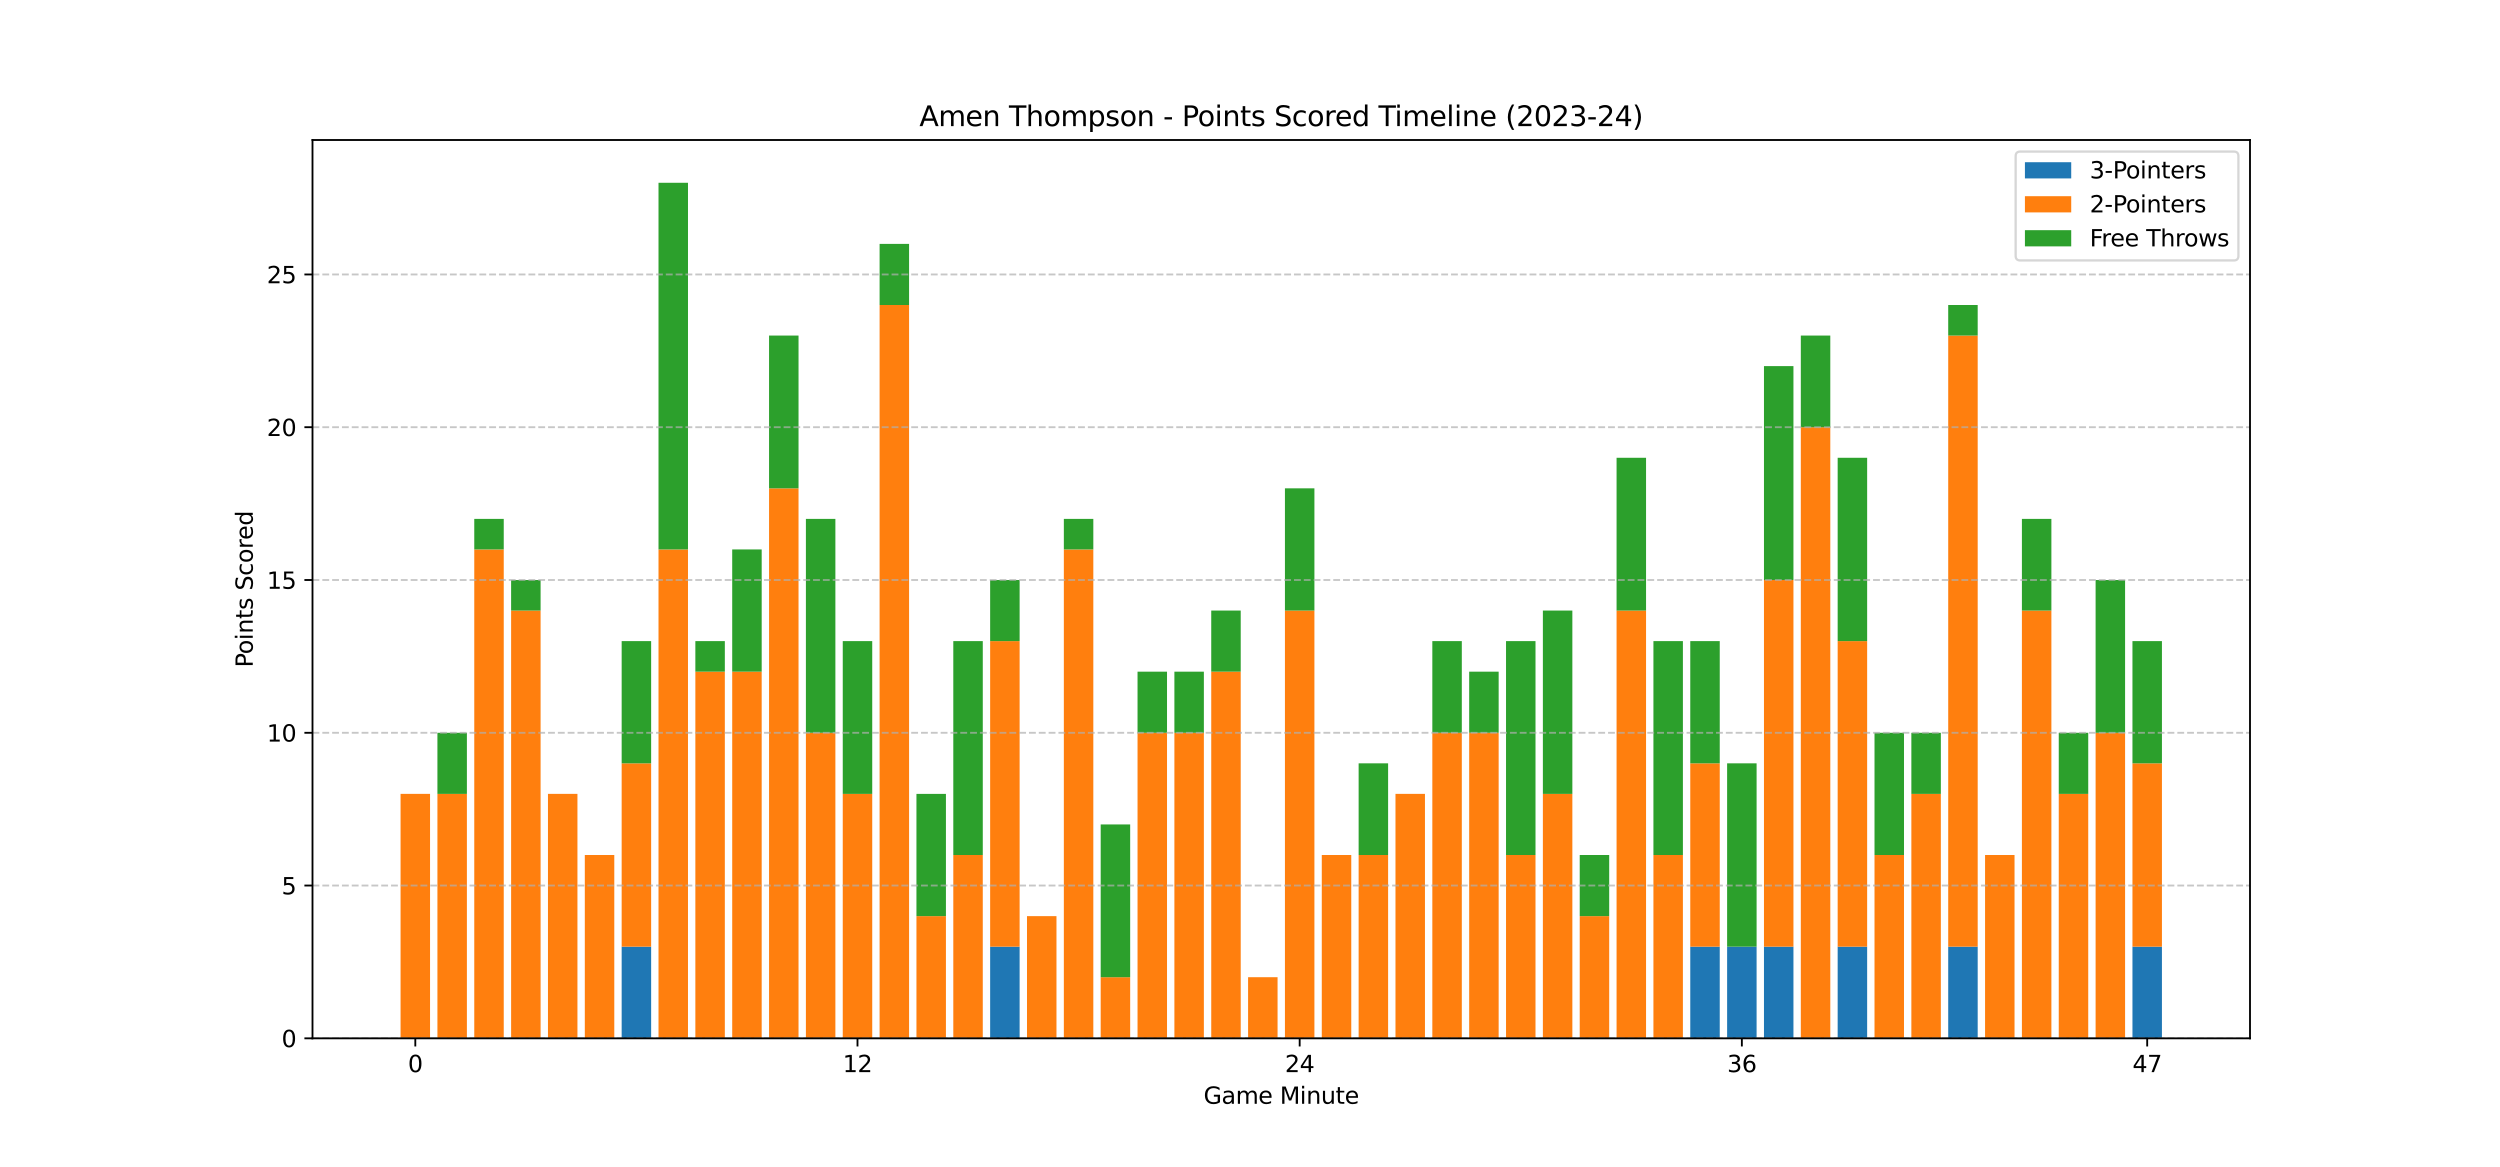 <?xml version="1.0" encoding="utf-8" standalone="no"?>
<!DOCTYPE svg PUBLIC "-//W3C//DTD SVG 1.1//EN"
  "http://www.w3.org/Graphics/SVG/1.1/DTD/svg11.dtd">
<svg xmlns:xlink="http://www.w3.org/1999/xlink" width="1080pt" height="504pt" viewBox="0 0 1080 504" xmlns="http://www.w3.org/2000/svg" version="1.1">
 <defs>
  <style type="text/css">*{stroke-linejoin: round; stroke-linecap: butt}</style>
 </defs>
 <g id="figure_1">
  <g id="patch_1">
   <path d="M 0 504 
L 1080 504 
L 1080 0 
L 0 0 
z
" style="fill: #ffffff"/>
  </g>
  <g id="axes_1">
   <g id="patch_2">
    <path d="M 135 448.56 
L 972 448.56 
L 972 60.48 
L 135 60.48 
z
" style="fill: #ffffff"/>
   </g>
   <g id="patch_3">
    <path d="M 173.045 448.56 
L 185.78 448.56 
L 185.78 448.56 
L 173.045 448.56 
z
" clip-path="url(#p05ec247b7e)" style="fill: #1f77b4"/>
   </g>
   <g id="patch_4">
    <path d="M 188.964 448.56 
L 201.699 448.56 
L 201.699 448.56 
L 188.964 448.56 
z
" clip-path="url(#p05ec247b7e)" style="fill: #1f77b4"/>
   </g>
   <g id="patch_5">
    <path d="M 204.883 448.56 
L 217.618 448.56 
L 217.618 448.56 
L 204.883 448.56 
z
" clip-path="url(#p05ec247b7e)" style="fill: #1f77b4"/>
   </g>
   <g id="patch_6">
    <path d="M 220.801 448.56 
L 233.536 448.56 
L 233.536 448.56 
L 220.801 448.56 
z
" clip-path="url(#p05ec247b7e)" style="fill: #1f77b4"/>
   </g>
   <g id="patch_7">
    <path d="M 236.72 448.56 
L 249.455 448.56 
L 249.455 448.56 
L 236.72 448.56 
z
" clip-path="url(#p05ec247b7e)" style="fill: #1f77b4"/>
   </g>
   <g id="patch_8">
    <path d="M 252.638 448.56 
L 265.373 448.56 
L 265.373 448.56 
L 252.638 448.56 
z
" clip-path="url(#p05ec247b7e)" style="fill: #1f77b4"/>
   </g>
   <g id="patch_9">
    <path d="M 268.557 448.56 
L 281.292 448.56 
L 281.292 408.96 
L 268.557 408.96 
z
" clip-path="url(#p05ec247b7e)" style="fill: #1f77b4"/>
   </g>
   <g id="patch_10">
    <path d="M 284.476 448.56 
L 297.211 448.56 
L 297.211 448.56 
L 284.476 448.56 
z
" clip-path="url(#p05ec247b7e)" style="fill: #1f77b4"/>
   </g>
   <g id="patch_11">
    <path d="M 300.394 448.56 
L 313.129 448.56 
L 313.129 448.56 
L 300.394 448.56 
z
" clip-path="url(#p05ec247b7e)" style="fill: #1f77b4"/>
   </g>
   <g id="patch_12">
    <path d="M 316.313 448.56 
L 329.048 448.56 
L 329.048 448.56 
L 316.313 448.56 
z
" clip-path="url(#p05ec247b7e)" style="fill: #1f77b4"/>
   </g>
   <g id="patch_13">
    <path d="M 332.231 448.56 
L 344.966 448.56 
L 344.966 448.56 
L 332.231 448.56 
z
" clip-path="url(#p05ec247b7e)" style="fill: #1f77b4"/>
   </g>
   <g id="patch_14">
    <path d="M 348.15 448.56 
L 360.885 448.56 
L 360.885 448.56 
L 348.15 448.56 
z
" clip-path="url(#p05ec247b7e)" style="fill: #1f77b4"/>
   </g>
   <g id="patch_15">
    <path d="M 364.069 448.56 
L 376.804 448.56 
L 376.804 448.56 
L 364.069 448.56 
z
" clip-path="url(#p05ec247b7e)" style="fill: #1f77b4"/>
   </g>
   <g id="patch_16">
    <path d="M 379.987 448.56 
L 392.722 448.56 
L 392.722 448.56 
L 379.987 448.56 
z
" clip-path="url(#p05ec247b7e)" style="fill: #1f77b4"/>
   </g>
   <g id="patch_17">
    <path d="M 395.906 448.56 
L 408.641 448.56 
L 408.641 448.56 
L 395.906 448.56 
z
" clip-path="url(#p05ec247b7e)" style="fill: #1f77b4"/>
   </g>
   <g id="patch_18">
    <path d="M 411.824 448.56 
L 424.559 448.56 
L 424.559 448.56 
L 411.824 448.56 
z
" clip-path="url(#p05ec247b7e)" style="fill: #1f77b4"/>
   </g>
   <g id="patch_19">
    <path d="M 427.743 448.56 
L 440.478 448.56 
L 440.478 408.96 
L 427.743 408.96 
z
" clip-path="url(#p05ec247b7e)" style="fill: #1f77b4"/>
   </g>
   <g id="patch_20">
    <path d="M 443.662 448.56 
L 456.397 448.56 
L 456.397 448.56 
L 443.662 448.56 
z
" clip-path="url(#p05ec247b7e)" style="fill: #1f77b4"/>
   </g>
   <g id="patch_21">
    <path d="M 459.58 448.56 
L 472.315 448.56 
L 472.315 448.56 
L 459.58 448.56 
z
" clip-path="url(#p05ec247b7e)" style="fill: #1f77b4"/>
   </g>
   <g id="patch_22">
    <path d="M 475.499 448.56 
L 488.234 448.56 
L 488.234 448.56 
L 475.499 448.56 
z
" clip-path="url(#p05ec247b7e)" style="fill: #1f77b4"/>
   </g>
   <g id="patch_23">
    <path d="M 491.417 448.56 
L 504.152 448.56 
L 504.152 448.56 
L 491.417 448.56 
z
" clip-path="url(#p05ec247b7e)" style="fill: #1f77b4"/>
   </g>
   <g id="patch_24">
    <path d="M 507.336 448.56 
L 520.071 448.56 
L 520.071 448.56 
L 507.336 448.56 
z
" clip-path="url(#p05ec247b7e)" style="fill: #1f77b4"/>
   </g>
   <g id="patch_25">
    <path d="M 523.255 448.56 
L 535.99 448.56 
L 535.99 448.56 
L 523.255 448.56 
z
" clip-path="url(#p05ec247b7e)" style="fill: #1f77b4"/>
   </g>
   <g id="patch_26">
    <path d="M 539.173 448.56 
L 551.908 448.56 
L 551.908 448.56 
L 539.173 448.56 
z
" clip-path="url(#p05ec247b7e)" style="fill: #1f77b4"/>
   </g>
   <g id="patch_27">
    <path d="M 555.092 448.56 
L 567.827 448.56 
L 567.827 448.56 
L 555.092 448.56 
z
" clip-path="url(#p05ec247b7e)" style="fill: #1f77b4"/>
   </g>
   <g id="patch_28">
    <path d="M 571.01 448.56 
L 583.745 448.56 
L 583.745 448.56 
L 571.01 448.56 
z
" clip-path="url(#p05ec247b7e)" style="fill: #1f77b4"/>
   </g>
   <g id="patch_29">
    <path d="M 586.929 448.56 
L 599.664 448.56 
L 599.664 448.56 
L 586.929 448.56 
z
" clip-path="url(#p05ec247b7e)" style="fill: #1f77b4"/>
   </g>
   <g id="patch_30">
    <path d="M 602.848 448.56 
L 615.583 448.56 
L 615.583 448.56 
L 602.848 448.56 
z
" clip-path="url(#p05ec247b7e)" style="fill: #1f77b4"/>
   </g>
   <g id="patch_31">
    <path d="M 618.766 448.56 
L 631.501 448.56 
L 631.501 448.56 
L 618.766 448.56 
z
" clip-path="url(#p05ec247b7e)" style="fill: #1f77b4"/>
   </g>
   <g id="patch_32">
    <path d="M 634.685 448.56 
L 647.42 448.56 
L 647.42 448.56 
L 634.685 448.56 
z
" clip-path="url(#p05ec247b7e)" style="fill: #1f77b4"/>
   </g>
   <g id="patch_33">
    <path d="M 650.603 448.56 
L 663.338 448.56 
L 663.338 448.56 
L 650.603 448.56 
z
" clip-path="url(#p05ec247b7e)" style="fill: #1f77b4"/>
   </g>
   <g id="patch_34">
    <path d="M 666.522 448.56 
L 679.257 448.56 
L 679.257 448.56 
L 666.522 448.56 
z
" clip-path="url(#p05ec247b7e)" style="fill: #1f77b4"/>
   </g>
   <g id="patch_35">
    <path d="M 682.441 448.56 
L 695.176 448.56 
L 695.176 448.56 
L 682.441 448.56 
z
" clip-path="url(#p05ec247b7e)" style="fill: #1f77b4"/>
   </g>
   <g id="patch_36">
    <path d="M 698.359 448.56 
L 711.094 448.56 
L 711.094 448.56 
L 698.359 448.56 
z
" clip-path="url(#p05ec247b7e)" style="fill: #1f77b4"/>
   </g>
   <g id="patch_37">
    <path d="M 714.278 448.56 
L 727.013 448.56 
L 727.013 448.56 
L 714.278 448.56 
z
" clip-path="url(#p05ec247b7e)" style="fill: #1f77b4"/>
   </g>
   <g id="patch_38">
    <path d="M 730.196 448.56 
L 742.931 448.56 
L 742.931 408.96 
L 730.196 408.96 
z
" clip-path="url(#p05ec247b7e)" style="fill: #1f77b4"/>
   </g>
   <g id="patch_39">
    <path d="M 746.115 448.56 
L 758.85 448.56 
L 758.85 408.96 
L 746.115 408.96 
z
" clip-path="url(#p05ec247b7e)" style="fill: #1f77b4"/>
   </g>
   <g id="patch_40">
    <path d="M 762.034 448.56 
L 774.769 448.56 
L 774.769 408.96 
L 762.034 408.96 
z
" clip-path="url(#p05ec247b7e)" style="fill: #1f77b4"/>
   </g>
   <g id="patch_41">
    <path d="M 777.952 448.56 
L 790.687 448.56 
L 790.687 448.56 
L 777.952 448.56 
z
" clip-path="url(#p05ec247b7e)" style="fill: #1f77b4"/>
   </g>
   <g id="patch_42">
    <path d="M 793.871 448.56 
L 806.606 448.56 
L 806.606 408.96 
L 793.871 408.96 
z
" clip-path="url(#p05ec247b7e)" style="fill: #1f77b4"/>
   </g>
   <g id="patch_43">
    <path d="M 809.789 448.56 
L 822.524 448.56 
L 822.524 448.56 
L 809.789 448.56 
z
" clip-path="url(#p05ec247b7e)" style="fill: #1f77b4"/>
   </g>
   <g id="patch_44">
    <path d="M 825.708 448.56 
L 838.443 448.56 
L 838.443 448.56 
L 825.708 448.56 
z
" clip-path="url(#p05ec247b7e)" style="fill: #1f77b4"/>
   </g>
   <g id="patch_45">
    <path d="M 841.627 448.56 
L 854.362 448.56 
L 854.362 408.96 
L 841.627 408.96 
z
" clip-path="url(#p05ec247b7e)" style="fill: #1f77b4"/>
   </g>
   <g id="patch_46">
    <path d="M 857.545 448.56 
L 870.28 448.56 
L 870.28 448.56 
L 857.545 448.56 
z
" clip-path="url(#p05ec247b7e)" style="fill: #1f77b4"/>
   </g>
   <g id="patch_47">
    <path d="M 873.464 448.56 
L 886.199 448.56 
L 886.199 448.56 
L 873.464 448.56 
z
" clip-path="url(#p05ec247b7e)" style="fill: #1f77b4"/>
   </g>
   <g id="patch_48">
    <path d="M 889.382 448.56 
L 902.117 448.56 
L 902.117 448.56 
L 889.382 448.56 
z
" clip-path="url(#p05ec247b7e)" style="fill: #1f77b4"/>
   </g>
   <g id="patch_49">
    <path d="M 905.301 448.56 
L 918.036 448.56 
L 918.036 448.56 
L 905.301 448.56 
z
" clip-path="url(#p05ec247b7e)" style="fill: #1f77b4"/>
   </g>
   <g id="patch_50">
    <path d="M 921.22 448.56 
L 933.955 448.56 
L 933.955 408.96 
L 921.22 408.96 
z
" clip-path="url(#p05ec247b7e)" style="fill: #1f77b4"/>
   </g>
   <g id="patch_51">
    <path d="M 173.045 448.56 
L 185.78 448.56 
L 185.78 342.96 
L 173.045 342.96 
z
" clip-path="url(#p05ec247b7e)" style="fill: #ff7f0e"/>
   </g>
   <g id="patch_52">
    <path d="M 188.964 448.56 
L 201.699 448.56 
L 201.699 342.96 
L 188.964 342.96 
z
" clip-path="url(#p05ec247b7e)" style="fill: #ff7f0e"/>
   </g>
   <g id="patch_53">
    <path d="M 204.883 448.56 
L 217.618 448.56 
L 217.618 237.36 
L 204.883 237.36 
z
" clip-path="url(#p05ec247b7e)" style="fill: #ff7f0e"/>
   </g>
   <g id="patch_54">
    <path d="M 220.801 448.56 
L 233.536 448.56 
L 233.536 263.76 
L 220.801 263.76 
z
" clip-path="url(#p05ec247b7e)" style="fill: #ff7f0e"/>
   </g>
   <g id="patch_55">
    <path d="M 236.72 448.56 
L 249.455 448.56 
L 249.455 342.96 
L 236.72 342.96 
z
" clip-path="url(#p05ec247b7e)" style="fill: #ff7f0e"/>
   </g>
   <g id="patch_56">
    <path d="M 252.638 448.56 
L 265.373 448.56 
L 265.373 369.36 
L 252.638 369.36 
z
" clip-path="url(#p05ec247b7e)" style="fill: #ff7f0e"/>
   </g>
   <g id="patch_57">
    <path d="M 268.557 408.96 
L 281.292 408.96 
L 281.292 329.76 
L 268.557 329.76 
z
" clip-path="url(#p05ec247b7e)" style="fill: #ff7f0e"/>
   </g>
   <g id="patch_58">
    <path d="M 284.476 448.56 
L 297.211 448.56 
L 297.211 237.36 
L 284.476 237.36 
z
" clip-path="url(#p05ec247b7e)" style="fill: #ff7f0e"/>
   </g>
   <g id="patch_59">
    <path d="M 300.394 448.56 
L 313.129 448.56 
L 313.129 290.16 
L 300.394 290.16 
z
" clip-path="url(#p05ec247b7e)" style="fill: #ff7f0e"/>
   </g>
   <g id="patch_60">
    <path d="M 316.313 448.56 
L 329.048 448.56 
L 329.048 290.16 
L 316.313 290.16 
z
" clip-path="url(#p05ec247b7e)" style="fill: #ff7f0e"/>
   </g>
   <g id="patch_61">
    <path d="M 332.231 448.56 
L 344.966 448.56 
L 344.966 210.96 
L 332.231 210.96 
z
" clip-path="url(#p05ec247b7e)" style="fill: #ff7f0e"/>
   </g>
   <g id="patch_62">
    <path d="M 348.15 448.56 
L 360.885 448.56 
L 360.885 316.56 
L 348.15 316.56 
z
" clip-path="url(#p05ec247b7e)" style="fill: #ff7f0e"/>
   </g>
   <g id="patch_63">
    <path d="M 364.069 448.56 
L 376.804 448.56 
L 376.804 342.96 
L 364.069 342.96 
z
" clip-path="url(#p05ec247b7e)" style="fill: #ff7f0e"/>
   </g>
   <g id="patch_64">
    <path d="M 379.987 448.56 
L 392.722 448.56 
L 392.722 131.76 
L 379.987 131.76 
z
" clip-path="url(#p05ec247b7e)" style="fill: #ff7f0e"/>
   </g>
   <g id="patch_65">
    <path d="M 395.906 448.56 
L 408.641 448.56 
L 408.641 395.76 
L 395.906 395.76 
z
" clip-path="url(#p05ec247b7e)" style="fill: #ff7f0e"/>
   </g>
   <g id="patch_66">
    <path d="M 411.824 448.56 
L 424.559 448.56 
L 424.559 369.36 
L 411.824 369.36 
z
" clip-path="url(#p05ec247b7e)" style="fill: #ff7f0e"/>
   </g>
   <g id="patch_67">
    <path d="M 427.743 408.96 
L 440.478 408.96 
L 440.478 276.96 
L 427.743 276.96 
z
" clip-path="url(#p05ec247b7e)" style="fill: #ff7f0e"/>
   </g>
   <g id="patch_68">
    <path d="M 443.662 448.56 
L 456.397 448.56 
L 456.397 395.76 
L 443.662 395.76 
z
" clip-path="url(#p05ec247b7e)" style="fill: #ff7f0e"/>
   </g>
   <g id="patch_69">
    <path d="M 459.58 448.56 
L 472.315 448.56 
L 472.315 237.36 
L 459.58 237.36 
z
" clip-path="url(#p05ec247b7e)" style="fill: #ff7f0e"/>
   </g>
   <g id="patch_70">
    <path d="M 475.499 448.56 
L 488.234 448.56 
L 488.234 422.16 
L 475.499 422.16 
z
" clip-path="url(#p05ec247b7e)" style="fill: #ff7f0e"/>
   </g>
   <g id="patch_71">
    <path d="M 491.417 448.56 
L 504.152 448.56 
L 504.152 316.56 
L 491.417 316.56 
z
" clip-path="url(#p05ec247b7e)" style="fill: #ff7f0e"/>
   </g>
   <g id="patch_72">
    <path d="M 507.336 448.56 
L 520.071 448.56 
L 520.071 316.56 
L 507.336 316.56 
z
" clip-path="url(#p05ec247b7e)" style="fill: #ff7f0e"/>
   </g>
   <g id="patch_73">
    <path d="M 523.255 448.56 
L 535.99 448.56 
L 535.99 290.16 
L 523.255 290.16 
z
" clip-path="url(#p05ec247b7e)" style="fill: #ff7f0e"/>
   </g>
   <g id="patch_74">
    <path d="M 539.173 448.56 
L 551.908 448.56 
L 551.908 422.16 
L 539.173 422.16 
z
" clip-path="url(#p05ec247b7e)" style="fill: #ff7f0e"/>
   </g>
   <g id="patch_75">
    <path d="M 555.092 448.56 
L 567.827 448.56 
L 567.827 263.76 
L 555.092 263.76 
z
" clip-path="url(#p05ec247b7e)" style="fill: #ff7f0e"/>
   </g>
   <g id="patch_76">
    <path d="M 571.01 448.56 
L 583.745 448.56 
L 583.745 369.36 
L 571.01 369.36 
z
" clip-path="url(#p05ec247b7e)" style="fill: #ff7f0e"/>
   </g>
   <g id="patch_77">
    <path d="M 586.929 448.56 
L 599.664 448.56 
L 599.664 369.36 
L 586.929 369.36 
z
" clip-path="url(#p05ec247b7e)" style="fill: #ff7f0e"/>
   </g>
   <g id="patch_78">
    <path d="M 602.848 448.56 
L 615.583 448.56 
L 615.583 342.96 
L 602.848 342.96 
z
" clip-path="url(#p05ec247b7e)" style="fill: #ff7f0e"/>
   </g>
   <g id="patch_79">
    <path d="M 618.766 448.56 
L 631.501 448.56 
L 631.501 316.56 
L 618.766 316.56 
z
" clip-path="url(#p05ec247b7e)" style="fill: #ff7f0e"/>
   </g>
   <g id="patch_80">
    <path d="M 634.685 448.56 
L 647.42 448.56 
L 647.42 316.56 
L 634.685 316.56 
z
" clip-path="url(#p05ec247b7e)" style="fill: #ff7f0e"/>
   </g>
   <g id="patch_81">
    <path d="M 650.603 448.56 
L 663.338 448.56 
L 663.338 369.36 
L 650.603 369.36 
z
" clip-path="url(#p05ec247b7e)" style="fill: #ff7f0e"/>
   </g>
   <g id="patch_82">
    <path d="M 666.522 448.56 
L 679.257 448.56 
L 679.257 342.96 
L 666.522 342.96 
z
" clip-path="url(#p05ec247b7e)" style="fill: #ff7f0e"/>
   </g>
   <g id="patch_83">
    <path d="M 682.441 448.56 
L 695.176 448.56 
L 695.176 395.76 
L 682.441 395.76 
z
" clip-path="url(#p05ec247b7e)" style="fill: #ff7f0e"/>
   </g>
   <g id="patch_84">
    <path d="M 698.359 448.56 
L 711.094 448.56 
L 711.094 263.76 
L 698.359 263.76 
z
" clip-path="url(#p05ec247b7e)" style="fill: #ff7f0e"/>
   </g>
   <g id="patch_85">
    <path d="M 714.278 448.56 
L 727.013 448.56 
L 727.013 369.36 
L 714.278 369.36 
z
" clip-path="url(#p05ec247b7e)" style="fill: #ff7f0e"/>
   </g>
   <g id="patch_86">
    <path d="M 730.196 408.96 
L 742.931 408.96 
L 742.931 329.76 
L 730.196 329.76 
z
" clip-path="url(#p05ec247b7e)" style="fill: #ff7f0e"/>
   </g>
   <g id="patch_87">
    <path d="M 746.115 408.96 
L 758.85 408.96 
L 758.85 408.96 
L 746.115 408.96 
z
" clip-path="url(#p05ec247b7e)" style="fill: #ff7f0e"/>
   </g>
   <g id="patch_88">
    <path d="M 762.034 408.96 
L 774.769 408.96 
L 774.769 250.56 
L 762.034 250.56 
z
" clip-path="url(#p05ec247b7e)" style="fill: #ff7f0e"/>
   </g>
   <g id="patch_89">
    <path d="M 777.952 448.56 
L 790.687 448.56 
L 790.687 184.56 
L 777.952 184.56 
z
" clip-path="url(#p05ec247b7e)" style="fill: #ff7f0e"/>
   </g>
   <g id="patch_90">
    <path d="M 793.871 408.96 
L 806.606 408.96 
L 806.606 276.96 
L 793.871 276.96 
z
" clip-path="url(#p05ec247b7e)" style="fill: #ff7f0e"/>
   </g>
   <g id="patch_91">
    <path d="M 809.789 448.56 
L 822.524 448.56 
L 822.524 369.36 
L 809.789 369.36 
z
" clip-path="url(#p05ec247b7e)" style="fill: #ff7f0e"/>
   </g>
   <g id="patch_92">
    <path d="M 825.708 448.56 
L 838.443 448.56 
L 838.443 342.96 
L 825.708 342.96 
z
" clip-path="url(#p05ec247b7e)" style="fill: #ff7f0e"/>
   </g>
   <g id="patch_93">
    <path d="M 841.627 408.96 
L 854.362 408.96 
L 854.362 144.96 
L 841.627 144.96 
z
" clip-path="url(#p05ec247b7e)" style="fill: #ff7f0e"/>
   </g>
   <g id="patch_94">
    <path d="M 857.545 448.56 
L 870.28 448.56 
L 870.28 369.36 
L 857.545 369.36 
z
" clip-path="url(#p05ec247b7e)" style="fill: #ff7f0e"/>
   </g>
   <g id="patch_95">
    <path d="M 873.464 448.56 
L 886.199 448.56 
L 886.199 263.76 
L 873.464 263.76 
z
" clip-path="url(#p05ec247b7e)" style="fill: #ff7f0e"/>
   </g>
   <g id="patch_96">
    <path d="M 889.382 448.56 
L 902.117 448.56 
L 902.117 342.96 
L 889.382 342.96 
z
" clip-path="url(#p05ec247b7e)" style="fill: #ff7f0e"/>
   </g>
   <g id="patch_97">
    <path d="M 905.301 448.56 
L 918.036 448.56 
L 918.036 316.56 
L 905.301 316.56 
z
" clip-path="url(#p05ec247b7e)" style="fill: #ff7f0e"/>
   </g>
   <g id="patch_98">
    <path d="M 921.22 408.96 
L 933.955 408.96 
L 933.955 329.76 
L 921.22 329.76 
z
" clip-path="url(#p05ec247b7e)" style="fill: #ff7f0e"/>
   </g>
   <g id="patch_99">
    <path d="M 173.045 342.96 
L 185.78 342.96 
L 185.78 342.96 
L 173.045 342.96 
z
" clip-path="url(#p05ec247b7e)" style="fill: #2ca02c"/>
   </g>
   <g id="patch_100">
    <path d="M 188.964 342.96 
L 201.699 342.96 
L 201.699 316.56 
L 188.964 316.56 
z
" clip-path="url(#p05ec247b7e)" style="fill: #2ca02c"/>
   </g>
   <g id="patch_101">
    <path d="M 204.883 237.36 
L 217.618 237.36 
L 217.618 224.16 
L 204.883 224.16 
z
" clip-path="url(#p05ec247b7e)" style="fill: #2ca02c"/>
   </g>
   <g id="patch_102">
    <path d="M 220.801 263.76 
L 233.536 263.76 
L 233.536 250.56 
L 220.801 250.56 
z
" clip-path="url(#p05ec247b7e)" style="fill: #2ca02c"/>
   </g>
   <g id="patch_103">
    <path d="M 236.72 342.96 
L 249.455 342.96 
L 249.455 342.96 
L 236.72 342.96 
z
" clip-path="url(#p05ec247b7e)" style="fill: #2ca02c"/>
   </g>
   <g id="patch_104">
    <path d="M 252.638 369.36 
L 265.373 369.36 
L 265.373 369.36 
L 252.638 369.36 
z
" clip-path="url(#p05ec247b7e)" style="fill: #2ca02c"/>
   </g>
   <g id="patch_105">
    <path d="M 268.557 329.76 
L 281.292 329.76 
L 281.292 276.96 
L 268.557 276.96 
z
" clip-path="url(#p05ec247b7e)" style="fill: #2ca02c"/>
   </g>
   <g id="patch_106">
    <path d="M 284.476 237.36 
L 297.211 237.36 
L 297.211 78.96 
L 284.476 78.96 
z
" clip-path="url(#p05ec247b7e)" style="fill: #2ca02c"/>
   </g>
   <g id="patch_107">
    <path d="M 300.394 290.16 
L 313.129 290.16 
L 313.129 276.96 
L 300.394 276.96 
z
" clip-path="url(#p05ec247b7e)" style="fill: #2ca02c"/>
   </g>
   <g id="patch_108">
    <path d="M 316.313 290.16 
L 329.048 290.16 
L 329.048 237.36 
L 316.313 237.36 
z
" clip-path="url(#p05ec247b7e)" style="fill: #2ca02c"/>
   </g>
   <g id="patch_109">
    <path d="M 332.231 210.96 
L 344.966 210.96 
L 344.966 144.96 
L 332.231 144.96 
z
" clip-path="url(#p05ec247b7e)" style="fill: #2ca02c"/>
   </g>
   <g id="patch_110">
    <path d="M 348.15 316.56 
L 360.885 316.56 
L 360.885 224.16 
L 348.15 224.16 
z
" clip-path="url(#p05ec247b7e)" style="fill: #2ca02c"/>
   </g>
   <g id="patch_111">
    <path d="M 364.069 342.96 
L 376.804 342.96 
L 376.804 276.96 
L 364.069 276.96 
z
" clip-path="url(#p05ec247b7e)" style="fill: #2ca02c"/>
   </g>
   <g id="patch_112">
    <path d="M 379.987 131.76 
L 392.722 131.76 
L 392.722 105.36 
L 379.987 105.36 
z
" clip-path="url(#p05ec247b7e)" style="fill: #2ca02c"/>
   </g>
   <g id="patch_113">
    <path d="M 395.906 395.76 
L 408.641 395.76 
L 408.641 342.96 
L 395.906 342.96 
z
" clip-path="url(#p05ec247b7e)" style="fill: #2ca02c"/>
   </g>
   <g id="patch_114">
    <path d="M 411.824 369.36 
L 424.559 369.36 
L 424.559 276.96 
L 411.824 276.96 
z
" clip-path="url(#p05ec247b7e)" style="fill: #2ca02c"/>
   </g>
   <g id="patch_115">
    <path d="M 427.743 276.96 
L 440.478 276.96 
L 440.478 250.56 
L 427.743 250.56 
z
" clip-path="url(#p05ec247b7e)" style="fill: #2ca02c"/>
   </g>
   <g id="patch_116">
    <path d="M 443.662 395.76 
L 456.397 395.76 
L 456.397 395.76 
L 443.662 395.76 
z
" clip-path="url(#p05ec247b7e)" style="fill: #2ca02c"/>
   </g>
   <g id="patch_117">
    <path d="M 459.58 237.36 
L 472.315 237.36 
L 472.315 224.16 
L 459.58 224.16 
z
" clip-path="url(#p05ec247b7e)" style="fill: #2ca02c"/>
   </g>
   <g id="patch_118">
    <path d="M 475.499 422.16 
L 488.234 422.16 
L 488.234 356.16 
L 475.499 356.16 
z
" clip-path="url(#p05ec247b7e)" style="fill: #2ca02c"/>
   </g>
   <g id="patch_119">
    <path d="M 491.417 316.56 
L 504.152 316.56 
L 504.152 290.16 
L 491.417 290.16 
z
" clip-path="url(#p05ec247b7e)" style="fill: #2ca02c"/>
   </g>
   <g id="patch_120">
    <path d="M 507.336 316.56 
L 520.071 316.56 
L 520.071 290.16 
L 507.336 290.16 
z
" clip-path="url(#p05ec247b7e)" style="fill: #2ca02c"/>
   </g>
   <g id="patch_121">
    <path d="M 523.255 290.16 
L 535.99 290.16 
L 535.99 263.76 
L 523.255 263.76 
z
" clip-path="url(#p05ec247b7e)" style="fill: #2ca02c"/>
   </g>
   <g id="patch_122">
    <path d="M 539.173 422.16 
L 551.908 422.16 
L 551.908 422.16 
L 539.173 422.16 
z
" clip-path="url(#p05ec247b7e)" style="fill: #2ca02c"/>
   </g>
   <g id="patch_123">
    <path d="M 555.092 263.76 
L 567.827 263.76 
L 567.827 210.96 
L 555.092 210.96 
z
" clip-path="url(#p05ec247b7e)" style="fill: #2ca02c"/>
   </g>
   <g id="patch_124">
    <path d="M 571.01 369.36 
L 583.745 369.36 
L 583.745 369.36 
L 571.01 369.36 
z
" clip-path="url(#p05ec247b7e)" style="fill: #2ca02c"/>
   </g>
   <g id="patch_125">
    <path d="M 586.929 369.36 
L 599.664 369.36 
L 599.664 329.76 
L 586.929 329.76 
z
" clip-path="url(#p05ec247b7e)" style="fill: #2ca02c"/>
   </g>
   <g id="patch_126">
    <path d="M 602.848 342.96 
L 615.583 342.96 
L 615.583 342.96 
L 602.848 342.96 
z
" clip-path="url(#p05ec247b7e)" style="fill: #2ca02c"/>
   </g>
   <g id="patch_127">
    <path d="M 618.766 316.56 
L 631.501 316.56 
L 631.501 276.96 
L 618.766 276.96 
z
" clip-path="url(#p05ec247b7e)" style="fill: #2ca02c"/>
   </g>
   <g id="patch_128">
    <path d="M 634.685 316.56 
L 647.42 316.56 
L 647.42 290.16 
L 634.685 290.16 
z
" clip-path="url(#p05ec247b7e)" style="fill: #2ca02c"/>
   </g>
   <g id="patch_129">
    <path d="M 650.603 369.36 
L 663.338 369.36 
L 663.338 276.96 
L 650.603 276.96 
z
" clip-path="url(#p05ec247b7e)" style="fill: #2ca02c"/>
   </g>
   <g id="patch_130">
    <path d="M 666.522 342.96 
L 679.257 342.96 
L 679.257 263.76 
L 666.522 263.76 
z
" clip-path="url(#p05ec247b7e)" style="fill: #2ca02c"/>
   </g>
   <g id="patch_131">
    <path d="M 682.441 395.76 
L 695.176 395.76 
L 695.176 369.36 
L 682.441 369.36 
z
" clip-path="url(#p05ec247b7e)" style="fill: #2ca02c"/>
   </g>
   <g id="patch_132">
    <path d="M 698.359 263.76 
L 711.094 263.76 
L 711.094 197.76 
L 698.359 197.76 
z
" clip-path="url(#p05ec247b7e)" style="fill: #2ca02c"/>
   </g>
   <g id="patch_133">
    <path d="M 714.278 369.36 
L 727.013 369.36 
L 727.013 276.96 
L 714.278 276.96 
z
" clip-path="url(#p05ec247b7e)" style="fill: #2ca02c"/>
   </g>
   <g id="patch_134">
    <path d="M 730.196 329.76 
L 742.931 329.76 
L 742.931 276.96 
L 730.196 276.96 
z
" clip-path="url(#p05ec247b7e)" style="fill: #2ca02c"/>
   </g>
   <g id="patch_135">
    <path d="M 746.115 408.96 
L 758.85 408.96 
L 758.85 329.76 
L 746.115 329.76 
z
" clip-path="url(#p05ec247b7e)" style="fill: #2ca02c"/>
   </g>
   <g id="patch_136">
    <path d="M 762.034 250.56 
L 774.769 250.56 
L 774.769 158.16 
L 762.034 158.16 
z
" clip-path="url(#p05ec247b7e)" style="fill: #2ca02c"/>
   </g>
   <g id="patch_137">
    <path d="M 777.952 184.56 
L 790.687 184.56 
L 790.687 144.96 
L 777.952 144.96 
z
" clip-path="url(#p05ec247b7e)" style="fill: #2ca02c"/>
   </g>
   <g id="patch_138">
    <path d="M 793.871 276.96 
L 806.606 276.96 
L 806.606 197.76 
L 793.871 197.76 
z
" clip-path="url(#p05ec247b7e)" style="fill: #2ca02c"/>
   </g>
   <g id="patch_139">
    <path d="M 809.789 369.36 
L 822.524 369.36 
L 822.524 316.56 
L 809.789 316.56 
z
" clip-path="url(#p05ec247b7e)" style="fill: #2ca02c"/>
   </g>
   <g id="patch_140">
    <path d="M 825.708 342.96 
L 838.443 342.96 
L 838.443 316.56 
L 825.708 316.56 
z
" clip-path="url(#p05ec247b7e)" style="fill: #2ca02c"/>
   </g>
   <g id="patch_141">
    <path d="M 841.627 144.96 
L 854.362 144.96 
L 854.362 131.76 
L 841.627 131.76 
z
" clip-path="url(#p05ec247b7e)" style="fill: #2ca02c"/>
   </g>
   <g id="patch_142">
    <path d="M 857.545 369.36 
L 870.28 369.36 
L 870.28 369.36 
L 857.545 369.36 
z
" clip-path="url(#p05ec247b7e)" style="fill: #2ca02c"/>
   </g>
   <g id="patch_143">
    <path d="M 873.464 263.76 
L 886.199 263.76 
L 886.199 224.16 
L 873.464 224.16 
z
" clip-path="url(#p05ec247b7e)" style="fill: #2ca02c"/>
   </g>
   <g id="patch_144">
    <path d="M 889.382 342.96 
L 902.117 342.96 
L 902.117 316.56 
L 889.382 316.56 
z
" clip-path="url(#p05ec247b7e)" style="fill: #2ca02c"/>
   </g>
   <g id="patch_145">
    <path d="M 905.301 316.56 
L 918.036 316.56 
L 918.036 250.56 
L 905.301 250.56 
z
" clip-path="url(#p05ec247b7e)" style="fill: #2ca02c"/>
   </g>
   <g id="patch_146">
    <path d="M 921.22 329.76 
L 933.955 329.76 
L 933.955 276.96 
L 921.22 276.96 
z
" clip-path="url(#p05ec247b7e)" style="fill: #2ca02c"/>
   </g>
   <g id="matplotlib.axis_1">
    <g id="xtick_1">
     <g id="line2d_1">
      <defs>
       <path id="mb47add9c7d" d="M 0 0 
L 0 3.5 
" style="stroke: #000000; stroke-width: 0.8"/>
      </defs>
      <g>
       <use xlink:href="#mb47add9c7d" x="179.413" y="448.56" style="stroke: #000000; stroke-width: 0.8"/>
      </g>
     </g>
     <g id="text_1">
      <!-- 0 -->
      <g transform="translate(176.232 463.158) scale(0.1 -0.1)">
       <defs>
        <path id="DejaVuSans-30" d="M 2034 4250 
Q 1547 4250 1301 3770 
Q 1056 3291 1056 2328 
Q 1056 1369 1301 889 
Q 1547 409 2034 409 
Q 2525 409 2770 889 
Q 3016 1369 3016 2328 
Q 3016 3291 2770 3770 
Q 2525 4250 2034 4250 
z
M 2034 4750 
Q 2819 4750 3233 4129 
Q 3647 3509 3647 2328 
Q 3647 1150 3233 529 
Q 2819 -91 2034 -91 
Q 1250 -91 836 529 
Q 422 1150 422 2328 
Q 422 3509 836 4129 
Q 1250 4750 2034 4750 
z
" transform="scale(0.016)"/>
       </defs>
       <use xlink:href="#DejaVuSans-30"/>
      </g>
     </g>
    </g>
    <g id="xtick_2">
     <g id="line2d_2">
      <g>
       <use xlink:href="#mb47add9c7d" x="370.436" y="448.56" style="stroke: #000000; stroke-width: 0.8"/>
      </g>
     </g>
     <g id="text_2">
      <!-- 12 -->
      <g transform="translate(364.074 463.158) scale(0.1 -0.1)">
       <defs>
        <path id="DejaVuSans-31" d="M 794 531 
L 1825 531 
L 1825 4091 
L 703 3866 
L 703 4441 
L 1819 4666 
L 2450 4666 
L 2450 531 
L 3481 531 
L 3481 0 
L 794 0 
L 794 531 
z
" transform="scale(0.016)"/>
        <path id="DejaVuSans-32" d="M 1228 531 
L 3431 531 
L 3431 0 
L 469 0 
L 469 531 
Q 828 903 1448 1529 
Q 2069 2156 2228 2338 
Q 2531 2678 2651 2914 
Q 2772 3150 2772 3378 
Q 2772 3750 2511 3984 
Q 2250 4219 1831 4219 
Q 1534 4219 1204 4116 
Q 875 4013 500 3803 
L 500 4441 
Q 881 4594 1212 4672 
Q 1544 4750 1819 4750 
Q 2544 4750 2975 4387 
Q 3406 4025 3406 3419 
Q 3406 3131 3298 2873 
Q 3191 2616 2906 2266 
Q 2828 2175 2409 1742 
Q 1991 1309 1228 531 
z
" transform="scale(0.016)"/>
       </defs>
       <use xlink:href="#DejaVuSans-31"/>
       <use xlink:href="#DejaVuSans-32" transform="translate(63.623 0)"/>
      </g>
     </g>
    </g>
    <g id="xtick_3">
     <g id="line2d_3">
      <g>
       <use xlink:href="#mb47add9c7d" x="561.459" y="448.56" style="stroke: #000000; stroke-width: 0.8"/>
      </g>
     </g>
     <g id="text_3">
      <!-- 24 -->
      <g transform="translate(555.097 463.158) scale(0.1 -0.1)">
       <defs>
        <path id="DejaVuSans-34" d="M 2419 4116 
L 825 1625 
L 2419 1625 
L 2419 4116 
z
M 2253 4666 
L 3047 4666 
L 3047 1625 
L 3713 1625 
L 3713 1100 
L 3047 1100 
L 3047 0 
L 2419 0 
L 2419 1100 
L 313 1100 
L 313 1709 
L 2253 4666 
z
" transform="scale(0.016)"/>
       </defs>
       <use xlink:href="#DejaVuSans-32"/>
       <use xlink:href="#DejaVuSans-34" transform="translate(63.623 0)"/>
      </g>
     </g>
    </g>
    <g id="xtick_4">
     <g id="line2d_4">
      <g>
       <use xlink:href="#mb47add9c7d" x="752.483" y="448.56" style="stroke: #000000; stroke-width: 0.8"/>
      </g>
     </g>
     <g id="text_4">
      <!-- 36 -->
      <g transform="translate(746.12 463.158) scale(0.1 -0.1)">
       <defs>
        <path id="DejaVuSans-33" d="M 2597 2516 
Q 3050 2419 3304 2112 
Q 3559 1806 3559 1356 
Q 3559 666 3084 287 
Q 2609 -91 1734 -91 
Q 1441 -91 1130 -33 
Q 819 25 488 141 
L 488 750 
Q 750 597 1062 519 
Q 1375 441 1716 441 
Q 2309 441 2620 675 
Q 2931 909 2931 1356 
Q 2931 1769 2642 2001 
Q 2353 2234 1838 2234 
L 1294 2234 
L 1294 2753 
L 1863 2753 
Q 2328 2753 2575 2939 
Q 2822 3125 2822 3475 
Q 2822 3834 2567 4026 
Q 2313 4219 1838 4219 
Q 1578 4219 1281 4162 
Q 984 4106 628 3988 
L 628 4550 
Q 988 4650 1302 4700 
Q 1616 4750 1894 4750 
Q 2613 4750 3031 4423 
Q 3450 4097 3450 3541 
Q 3450 3153 3228 2886 
Q 3006 2619 2597 2516 
z
" transform="scale(0.016)"/>
        <path id="DejaVuSans-36" d="M 2113 2584 
Q 1688 2584 1439 2293 
Q 1191 2003 1191 1497 
Q 1191 994 1439 701 
Q 1688 409 2113 409 
Q 2538 409 2786 701 
Q 3034 994 3034 1497 
Q 3034 2003 2786 2293 
Q 2538 2584 2113 2584 
z
M 3366 4563 
L 3366 3988 
Q 3128 4100 2886 4159 
Q 2644 4219 2406 4219 
Q 1781 4219 1451 3797 
Q 1122 3375 1075 2522 
Q 1259 2794 1537 2939 
Q 1816 3084 2150 3084 
Q 2853 3084 3261 2657 
Q 3669 2231 3669 1497 
Q 3669 778 3244 343 
Q 2819 -91 2113 -91 
Q 1303 -91 875 529 
Q 447 1150 447 2328 
Q 447 3434 972 4092 
Q 1497 4750 2381 4750 
Q 2619 4750 2861 4703 
Q 3103 4656 3366 4563 
z
" transform="scale(0.016)"/>
       </defs>
       <use xlink:href="#DejaVuSans-33"/>
       <use xlink:href="#DejaVuSans-36" transform="translate(63.623 0)"/>
      </g>
     </g>
    </g>
    <g id="xtick_5">
     <g id="line2d_5">
      <g>
       <use xlink:href="#mb47add9c7d" x="927.587" y="448.56" style="stroke: #000000; stroke-width: 0.8"/>
      </g>
     </g>
     <g id="text_5">
      <!-- 47 -->
      <g transform="translate(921.225 463.158) scale(0.1 -0.1)">
       <defs>
        <path id="DejaVuSans-37" d="M 525 4666 
L 3525 4666 
L 3525 4397 
L 1831 0 
L 1172 0 
L 2766 4134 
L 525 4134 
L 525 4666 
z
" transform="scale(0.016)"/>
       </defs>
       <use xlink:href="#DejaVuSans-34"/>
       <use xlink:href="#DejaVuSans-37" transform="translate(63.623 0)"/>
      </g>
     </g>
    </g>
    <g id="text_6">
     <!-- Game Minute -->
     <g transform="translate(519.948 476.837) scale(0.1 -0.1)">
      <defs>
       <path id="DejaVuSans-47" d="M 3809 666 
L 3809 1919 
L 2778 1919 
L 2778 2438 
L 4434 2438 
L 4434 434 
Q 4069 175 3628 42 
Q 3188 -91 2688 -91 
Q 1594 -91 976 548 
Q 359 1188 359 2328 
Q 359 3472 976 4111 
Q 1594 4750 2688 4750 
Q 3144 4750 3555 4637 
Q 3966 4525 4313 4306 
L 4313 3634 
Q 3963 3931 3569 4081 
Q 3175 4231 2741 4231 
Q 1884 4231 1454 3753 
Q 1025 3275 1025 2328 
Q 1025 1384 1454 906 
Q 1884 428 2741 428 
Q 3075 428 3337 486 
Q 3600 544 3809 666 
z
" transform="scale(0.016)"/>
       <path id="DejaVuSans-61" d="M 2194 1759 
Q 1497 1759 1228 1600 
Q 959 1441 959 1056 
Q 959 750 1161 570 
Q 1363 391 1709 391 
Q 2188 391 2477 730 
Q 2766 1069 2766 1631 
L 2766 1759 
L 2194 1759 
z
M 3341 1997 
L 3341 0 
L 2766 0 
L 2766 531 
Q 2569 213 2275 61 
Q 1981 -91 1556 -91 
Q 1019 -91 701 211 
Q 384 513 384 1019 
Q 384 1609 779 1909 
Q 1175 2209 1959 2209 
L 2766 2209 
L 2766 2266 
Q 2766 2663 2505 2880 
Q 2244 3097 1772 3097 
Q 1472 3097 1187 3025 
Q 903 2953 641 2809 
L 641 3341 
Q 956 3463 1253 3523 
Q 1550 3584 1831 3584 
Q 2591 3584 2966 3190 
Q 3341 2797 3341 1997 
z
" transform="scale(0.016)"/>
       <path id="DejaVuSans-6d" d="M 3328 2828 
Q 3544 3216 3844 3400 
Q 4144 3584 4550 3584 
Q 5097 3584 5394 3201 
Q 5691 2819 5691 2113 
L 5691 0 
L 5113 0 
L 5113 2094 
Q 5113 2597 4934 2840 
Q 4756 3084 4391 3084 
Q 3944 3084 3684 2787 
Q 3425 2491 3425 1978 
L 3425 0 
L 2847 0 
L 2847 2094 
Q 2847 2600 2669 2842 
Q 2491 3084 2119 3084 
Q 1678 3084 1418 2786 
Q 1159 2488 1159 1978 
L 1159 0 
L 581 0 
L 581 3500 
L 1159 3500 
L 1159 2956 
Q 1356 3278 1631 3431 
Q 1906 3584 2284 3584 
Q 2666 3584 2933 3390 
Q 3200 3197 3328 2828 
z
" transform="scale(0.016)"/>
       <path id="DejaVuSans-65" d="M 3597 1894 
L 3597 1613 
L 953 1613 
Q 991 1019 1311 708 
Q 1631 397 2203 397 
Q 2534 397 2845 478 
Q 3156 559 3463 722 
L 3463 178 
Q 3153 47 2828 -22 
Q 2503 -91 2169 -91 
Q 1331 -91 842 396 
Q 353 884 353 1716 
Q 353 2575 817 3079 
Q 1281 3584 2069 3584 
Q 2775 3584 3186 3129 
Q 3597 2675 3597 1894 
z
M 3022 2063 
Q 3016 2534 2758 2815 
Q 2500 3097 2075 3097 
Q 1594 3097 1305 2825 
Q 1016 2553 972 2059 
L 3022 2063 
z
" transform="scale(0.016)"/>
       <path id="DejaVuSans-20" transform="scale(0.016)"/>
       <path id="DejaVuSans-4d" d="M 628 4666 
L 1569 4666 
L 2759 1491 
L 3956 4666 
L 4897 4666 
L 4897 0 
L 4281 0 
L 4281 4097 
L 3078 897 
L 2444 897 
L 1241 4097 
L 1241 0 
L 628 0 
L 628 4666 
z
" transform="scale(0.016)"/>
       <path id="DejaVuSans-69" d="M 603 3500 
L 1178 3500 
L 1178 0 
L 603 0 
L 603 3500 
z
M 603 4863 
L 1178 4863 
L 1178 4134 
L 603 4134 
L 603 4863 
z
" transform="scale(0.016)"/>
       <path id="DejaVuSans-6e" d="M 3513 2113 
L 3513 0 
L 2938 0 
L 2938 2094 
Q 2938 2591 2744 2837 
Q 2550 3084 2163 3084 
Q 1697 3084 1428 2787 
Q 1159 2491 1159 1978 
L 1159 0 
L 581 0 
L 581 3500 
L 1159 3500 
L 1159 2956 
Q 1366 3272 1645 3428 
Q 1925 3584 2291 3584 
Q 2894 3584 3203 3211 
Q 3513 2838 3513 2113 
z
" transform="scale(0.016)"/>
       <path id="DejaVuSans-75" d="M 544 1381 
L 544 3500 
L 1119 3500 
L 1119 1403 
Q 1119 906 1312 657 
Q 1506 409 1894 409 
Q 2359 409 2629 706 
Q 2900 1003 2900 1516 
L 2900 3500 
L 3475 3500 
L 3475 0 
L 2900 0 
L 2900 538 
Q 2691 219 2414 64 
Q 2138 -91 1772 -91 
Q 1169 -91 856 284 
Q 544 659 544 1381 
z
M 1991 3584 
L 1991 3584 
z
" transform="scale(0.016)"/>
       <path id="DejaVuSans-74" d="M 1172 4494 
L 1172 3500 
L 2356 3500 
L 2356 3053 
L 1172 3053 
L 1172 1153 
Q 1172 725 1289 603 
Q 1406 481 1766 481 
L 2356 481 
L 2356 0 
L 1766 0 
Q 1100 0 847 248 
Q 594 497 594 1153 
L 594 3053 
L 172 3053 
L 172 3500 
L 594 3500 
L 594 4494 
L 1172 4494 
z
" transform="scale(0.016)"/>
      </defs>
      <use xlink:href="#DejaVuSans-47"/>
      <use xlink:href="#DejaVuSans-61" transform="translate(77.49 0)"/>
      <use xlink:href="#DejaVuSans-6d" transform="translate(138.77 0)"/>
      <use xlink:href="#DejaVuSans-65" transform="translate(236.182 0)"/>
      <use xlink:href="#DejaVuSans-20" transform="translate(297.705 0)"/>
      <use xlink:href="#DejaVuSans-4d" transform="translate(329.492 0)"/>
      <use xlink:href="#DejaVuSans-69" transform="translate(415.771 0)"/>
      <use xlink:href="#DejaVuSans-6e" transform="translate(443.555 0)"/>
      <use xlink:href="#DejaVuSans-75" transform="translate(506.934 0)"/>
      <use xlink:href="#DejaVuSans-74" transform="translate(570.312 0)"/>
      <use xlink:href="#DejaVuSans-65" transform="translate(609.521 0)"/>
     </g>
    </g>
   </g>
   <g id="matplotlib.axis_2">
    <g id="ytick_1">
     <g id="line2d_6">
      <path d="M 135 448.56 
L 972 448.56 
" clip-path="url(#p05ec247b7e)" style="fill: none; stroke-dasharray: 2.96,1.28; stroke-dashoffset: 0; stroke: #b0b0b0; stroke-opacity: 0.7; stroke-width: 0.8"/>
     </g>
     <g id="line2d_7">
      <defs>
       <path id="mff56df1348" d="M 0 0 
L -3.5 0 
" style="stroke: #000000; stroke-width: 0.8"/>
      </defs>
      <g>
       <use xlink:href="#mff56df1348" x="135" y="448.56" style="stroke: #000000; stroke-width: 0.8"/>
      </g>
     </g>
     <g id="text_7">
      <!-- 0 -->
      <g transform="translate(121.638 452.359) scale(0.1 -0.1)">
       <use xlink:href="#DejaVuSans-30"/>
      </g>
     </g>
    </g>
    <g id="ytick_2">
     <g id="line2d_8">
      <path d="M 135 382.56 
L 972 382.56 
" clip-path="url(#p05ec247b7e)" style="fill: none; stroke-dasharray: 2.96,1.28; stroke-dashoffset: 0; stroke: #b0b0b0; stroke-opacity: 0.7; stroke-width: 0.8"/>
     </g>
     <g id="line2d_9">
      <g>
       <use xlink:href="#mff56df1348" x="135" y="382.56" style="stroke: #000000; stroke-width: 0.8"/>
      </g>
     </g>
     <g id="text_8">
      <!-- 5 -->
      <g transform="translate(121.638 386.359) scale(0.1 -0.1)">
       <defs>
        <path id="DejaVuSans-35" d="M 691 4666 
L 3169 4666 
L 3169 4134 
L 1269 4134 
L 1269 2991 
Q 1406 3038 1543 3061 
Q 1681 3084 1819 3084 
Q 2600 3084 3056 2656 
Q 3513 2228 3513 1497 
Q 3513 744 3044 326 
Q 2575 -91 1722 -91 
Q 1428 -91 1123 -41 
Q 819 9 494 109 
L 494 744 
Q 775 591 1075 516 
Q 1375 441 1709 441 
Q 2250 441 2565 725 
Q 2881 1009 2881 1497 
Q 2881 1984 2565 2268 
Q 2250 2553 1709 2553 
Q 1456 2553 1204 2497 
Q 953 2441 691 2322 
L 691 4666 
z
" transform="scale(0.016)"/>
       </defs>
       <use xlink:href="#DejaVuSans-35"/>
      </g>
     </g>
    </g>
    <g id="ytick_3">
     <g id="line2d_10">
      <path d="M 135 316.56 
L 972 316.56 
" clip-path="url(#p05ec247b7e)" style="fill: none; stroke-dasharray: 2.96,1.28; stroke-dashoffset: 0; stroke: #b0b0b0; stroke-opacity: 0.7; stroke-width: 0.8"/>
     </g>
     <g id="line2d_11">
      <g>
       <use xlink:href="#mff56df1348" x="135" y="316.56" style="stroke: #000000; stroke-width: 0.8"/>
      </g>
     </g>
     <g id="text_9">
      <!-- 10 -->
      <g transform="translate(115.275 320.359) scale(0.1 -0.1)">
       <use xlink:href="#DejaVuSans-31"/>
       <use xlink:href="#DejaVuSans-30" transform="translate(63.623 0)"/>
      </g>
     </g>
    </g>
    <g id="ytick_4">
     <g id="line2d_12">
      <path d="M 135 250.56 
L 972 250.56 
" clip-path="url(#p05ec247b7e)" style="fill: none; stroke-dasharray: 2.96,1.28; stroke-dashoffset: 0; stroke: #b0b0b0; stroke-opacity: 0.7; stroke-width: 0.8"/>
     </g>
     <g id="line2d_13">
      <g>
       <use xlink:href="#mff56df1348" x="135" y="250.56" style="stroke: #000000; stroke-width: 0.8"/>
      </g>
     </g>
     <g id="text_10">
      <!-- 15 -->
      <g transform="translate(115.275 254.359) scale(0.1 -0.1)">
       <use xlink:href="#DejaVuSans-31"/>
       <use xlink:href="#DejaVuSans-35" transform="translate(63.623 0)"/>
      </g>
     </g>
    </g>
    <g id="ytick_5">
     <g id="line2d_14">
      <path d="M 135 184.56 
L 972 184.56 
" clip-path="url(#p05ec247b7e)" style="fill: none; stroke-dasharray: 2.96,1.28; stroke-dashoffset: 0; stroke: #b0b0b0; stroke-opacity: 0.7; stroke-width: 0.8"/>
     </g>
     <g id="line2d_15">
      <g>
       <use xlink:href="#mff56df1348" x="135" y="184.56" style="stroke: #000000; stroke-width: 0.8"/>
      </g>
     </g>
     <g id="text_11">
      <!-- 20 -->
      <g transform="translate(115.275 188.359) scale(0.1 -0.1)">
       <use xlink:href="#DejaVuSans-32"/>
       <use xlink:href="#DejaVuSans-30" transform="translate(63.623 0)"/>
      </g>
     </g>
    </g>
    <g id="ytick_6">
     <g id="line2d_16">
      <path d="M 135 118.56 
L 972 118.56 
" clip-path="url(#p05ec247b7e)" style="fill: none; stroke-dasharray: 2.96,1.28; stroke-dashoffset: 0; stroke: #b0b0b0; stroke-opacity: 0.7; stroke-width: 0.8"/>
     </g>
     <g id="line2d_17">
      <g>
       <use xlink:href="#mff56df1348" x="135" y="118.56" style="stroke: #000000; stroke-width: 0.8"/>
      </g>
     </g>
     <g id="text_12">
      <!-- 25 -->
      <g transform="translate(115.275 122.359) scale(0.1 -0.1)">
       <use xlink:href="#DejaVuSans-32"/>
       <use xlink:href="#DejaVuSans-35" transform="translate(63.623 0)"/>
      </g>
     </g>
    </g>
    <g id="text_13">
     <!-- Points Scored -->
     <g transform="translate(109.195 288.301) rotate(-90) scale(0.1 -0.1)">
      <defs>
       <path id="DejaVuSans-50" d="M 1259 4147 
L 1259 2394 
L 2053 2394 
Q 2494 2394 2734 2622 
Q 2975 2850 2975 3272 
Q 2975 3691 2734 3919 
Q 2494 4147 2053 4147 
L 1259 4147 
z
M 628 4666 
L 2053 4666 
Q 2838 4666 3239 4311 
Q 3641 3956 3641 3272 
Q 3641 2581 3239 2228 
Q 2838 1875 2053 1875 
L 1259 1875 
L 1259 0 
L 628 0 
L 628 4666 
z
" transform="scale(0.016)"/>
       <path id="DejaVuSans-6f" d="M 1959 3097 
Q 1497 3097 1228 2736 
Q 959 2375 959 1747 
Q 959 1119 1226 758 
Q 1494 397 1959 397 
Q 2419 397 2687 759 
Q 2956 1122 2956 1747 
Q 2956 2369 2687 2733 
Q 2419 3097 1959 3097 
z
M 1959 3584 
Q 2709 3584 3137 3096 
Q 3566 2609 3566 1747 
Q 3566 888 3137 398 
Q 2709 -91 1959 -91 
Q 1206 -91 779 398 
Q 353 888 353 1747 
Q 353 2609 779 3096 
Q 1206 3584 1959 3584 
z
" transform="scale(0.016)"/>
       <path id="DejaVuSans-73" d="M 2834 3397 
L 2834 2853 
Q 2591 2978 2328 3040 
Q 2066 3103 1784 3103 
Q 1356 3103 1142 2972 
Q 928 2841 928 2578 
Q 928 2378 1081 2264 
Q 1234 2150 1697 2047 
L 1894 2003 
Q 2506 1872 2764 1633 
Q 3022 1394 3022 966 
Q 3022 478 2636 193 
Q 2250 -91 1575 -91 
Q 1294 -91 989 -36 
Q 684 19 347 128 
L 347 722 
Q 666 556 975 473 
Q 1284 391 1588 391 
Q 1994 391 2212 530 
Q 2431 669 2431 922 
Q 2431 1156 2273 1281 
Q 2116 1406 1581 1522 
L 1381 1569 
Q 847 1681 609 1914 
Q 372 2147 372 2553 
Q 372 3047 722 3315 
Q 1072 3584 1716 3584 
Q 2034 3584 2315 3537 
Q 2597 3491 2834 3397 
z
" transform="scale(0.016)"/>
       <path id="DejaVuSans-53" d="M 3425 4513 
L 3425 3897 
Q 3066 4069 2747 4153 
Q 2428 4238 2131 4238 
Q 1616 4238 1336 4038 
Q 1056 3838 1056 3469 
Q 1056 3159 1242 3001 
Q 1428 2844 1947 2747 
L 2328 2669 
Q 3034 2534 3370 2195 
Q 3706 1856 3706 1288 
Q 3706 609 3251 259 
Q 2797 -91 1919 -91 
Q 1588 -91 1214 -16 
Q 841 59 441 206 
L 441 856 
Q 825 641 1194 531 
Q 1563 422 1919 422 
Q 2459 422 2753 634 
Q 3047 847 3047 1241 
Q 3047 1584 2836 1778 
Q 2625 1972 2144 2069 
L 1759 2144 
Q 1053 2284 737 2584 
Q 422 2884 422 3419 
Q 422 4038 858 4394 
Q 1294 4750 2059 4750 
Q 2388 4750 2728 4690 
Q 3069 4631 3425 4513 
z
" transform="scale(0.016)"/>
       <path id="DejaVuSans-63" d="M 3122 3366 
L 3122 2828 
Q 2878 2963 2633 3030 
Q 2388 3097 2138 3097 
Q 1578 3097 1268 2742 
Q 959 2388 959 1747 
Q 959 1106 1268 751 
Q 1578 397 2138 397 
Q 2388 397 2633 464 
Q 2878 531 3122 666 
L 3122 134 
Q 2881 22 2623 -34 
Q 2366 -91 2075 -91 
Q 1284 -91 818 406 
Q 353 903 353 1747 
Q 353 2603 823 3093 
Q 1294 3584 2113 3584 
Q 2378 3584 2631 3529 
Q 2884 3475 3122 3366 
z
" transform="scale(0.016)"/>
       <path id="DejaVuSans-72" d="M 2631 2963 
Q 2534 3019 2420 3045 
Q 2306 3072 2169 3072 
Q 1681 3072 1420 2755 
Q 1159 2438 1159 1844 
L 1159 0 
L 581 0 
L 581 3500 
L 1159 3500 
L 1159 2956 
Q 1341 3275 1631 3429 
Q 1922 3584 2338 3584 
Q 2397 3584 2469 3576 
Q 2541 3569 2628 3553 
L 2631 2963 
z
" transform="scale(0.016)"/>
       <path id="DejaVuSans-64" d="M 2906 2969 
L 2906 4863 
L 3481 4863 
L 3481 0 
L 2906 0 
L 2906 525 
Q 2725 213 2448 61 
Q 2172 -91 1784 -91 
Q 1150 -91 751 415 
Q 353 922 353 1747 
Q 353 2572 751 3078 
Q 1150 3584 1784 3584 
Q 2172 3584 2448 3432 
Q 2725 3281 2906 2969 
z
M 947 1747 
Q 947 1113 1208 752 
Q 1469 391 1925 391 
Q 2381 391 2643 752 
Q 2906 1113 2906 1747 
Q 2906 2381 2643 2742 
Q 2381 3103 1925 3103 
Q 1469 3103 1208 2742 
Q 947 2381 947 1747 
z
" transform="scale(0.016)"/>
      </defs>
      <use xlink:href="#DejaVuSans-50"/>
      <use xlink:href="#DejaVuSans-6f" transform="translate(56.678 0)"/>
      <use xlink:href="#DejaVuSans-69" transform="translate(117.859 0)"/>
      <use xlink:href="#DejaVuSans-6e" transform="translate(145.643 0)"/>
      <use xlink:href="#DejaVuSans-74" transform="translate(209.021 0)"/>
      <use xlink:href="#DejaVuSans-73" transform="translate(248.23 0)"/>
      <use xlink:href="#DejaVuSans-20" transform="translate(300.33 0)"/>
      <use xlink:href="#DejaVuSans-53" transform="translate(332.117 0)"/>
      <use xlink:href="#DejaVuSans-63" transform="translate(395.594 0)"/>
      <use xlink:href="#DejaVuSans-6f" transform="translate(450.574 0)"/>
      <use xlink:href="#DejaVuSans-72" transform="translate(511.756 0)"/>
      <use xlink:href="#DejaVuSans-65" transform="translate(550.619 0)"/>
      <use xlink:href="#DejaVuSans-64" transform="translate(612.143 0)"/>
     </g>
    </g>
   </g>
   <g id="patch_147">
    <path d="M 135 448.56 
L 135 60.48 
" style="fill: none; stroke: #000000; stroke-width: 0.8; stroke-linejoin: miter; stroke-linecap: square"/>
   </g>
   <g id="patch_148">
    <path d="M 972 448.56 
L 972 60.48 
" style="fill: none; stroke: #000000; stroke-width: 0.8; stroke-linejoin: miter; stroke-linecap: square"/>
   </g>
   <g id="patch_149">
    <path d="M 135 448.56 
L 972 448.56 
" style="fill: none; stroke: #000000; stroke-width: 0.8; stroke-linejoin: miter; stroke-linecap: square"/>
   </g>
   <g id="patch_150">
    <path d="M 135 60.48 
L 972 60.48 
" style="fill: none; stroke: #000000; stroke-width: 0.8; stroke-linejoin: miter; stroke-linecap: square"/>
   </g>
   <g id="text_14">
    <!-- Amen Thompson - Points Scored Timeline (2023-24) -->
    <g transform="translate(397.169 54.48) scale(0.12 -0.12)">
     <defs>
      <path id="DejaVuSans-41" d="M 2188 4044 
L 1331 1722 
L 3047 1722 
L 2188 4044 
z
M 1831 4666 
L 2547 4666 
L 4325 0 
L 3669 0 
L 3244 1197 
L 1141 1197 
L 716 0 
L 50 0 
L 1831 4666 
z
" transform="scale(0.016)"/>
      <path id="DejaVuSans-54" d="M -19 4666 
L 3928 4666 
L 3928 4134 
L 2272 4134 
L 2272 0 
L 1638 0 
L 1638 4134 
L -19 4134 
L -19 4666 
z
" transform="scale(0.016)"/>
      <path id="DejaVuSans-68" d="M 3513 2113 
L 3513 0 
L 2938 0 
L 2938 2094 
Q 2938 2591 2744 2837 
Q 2550 3084 2163 3084 
Q 1697 3084 1428 2787 
Q 1159 2491 1159 1978 
L 1159 0 
L 581 0 
L 581 4863 
L 1159 4863 
L 1159 2956 
Q 1366 3272 1645 3428 
Q 1925 3584 2291 3584 
Q 2894 3584 3203 3211 
Q 3513 2838 3513 2113 
z
" transform="scale(0.016)"/>
      <path id="DejaVuSans-70" d="M 1159 525 
L 1159 -1331 
L 581 -1331 
L 581 3500 
L 1159 3500 
L 1159 2969 
Q 1341 3281 1617 3432 
Q 1894 3584 2278 3584 
Q 2916 3584 3314 3078 
Q 3713 2572 3713 1747 
Q 3713 922 3314 415 
Q 2916 -91 2278 -91 
Q 1894 -91 1617 61 
Q 1341 213 1159 525 
z
M 3116 1747 
Q 3116 2381 2855 2742 
Q 2594 3103 2138 3103 
Q 1681 3103 1420 2742 
Q 1159 2381 1159 1747 
Q 1159 1113 1420 752 
Q 1681 391 2138 391 
Q 2594 391 2855 752 
Q 3116 1113 3116 1747 
z
" transform="scale(0.016)"/>
      <path id="DejaVuSans-2d" d="M 313 2009 
L 1997 2009 
L 1997 1497 
L 313 1497 
L 313 2009 
z
" transform="scale(0.016)"/>
      <path id="DejaVuSans-6c" d="M 603 4863 
L 1178 4863 
L 1178 0 
L 603 0 
L 603 4863 
z
" transform="scale(0.016)"/>
      <path id="DejaVuSans-28" d="M 1984 4856 
Q 1566 4138 1362 3434 
Q 1159 2731 1159 2009 
Q 1159 1288 1364 580 
Q 1569 -128 1984 -844 
L 1484 -844 
Q 1016 -109 783 600 
Q 550 1309 550 2009 
Q 550 2706 781 3412 
Q 1013 4119 1484 4856 
L 1984 4856 
z
" transform="scale(0.016)"/>
      <path id="DejaVuSans-29" d="M 513 4856 
L 1013 4856 
Q 1481 4119 1714 3412 
Q 1947 2706 1947 2009 
Q 1947 1309 1714 600 
Q 1481 -109 1013 -844 
L 513 -844 
Q 928 -128 1133 580 
Q 1338 1288 1338 2009 
Q 1338 2731 1133 3434 
Q 928 4138 513 4856 
z
" transform="scale(0.016)"/>
     </defs>
     <use xlink:href="#DejaVuSans-41"/>
     <use xlink:href="#DejaVuSans-6d" transform="translate(68.408 0)"/>
     <use xlink:href="#DejaVuSans-65" transform="translate(165.82 0)"/>
     <use xlink:href="#DejaVuSans-6e" transform="translate(227.344 0)"/>
     <use xlink:href="#DejaVuSans-20" transform="translate(290.723 0)"/>
     <use xlink:href="#DejaVuSans-54" transform="translate(322.51 0)"/>
     <use xlink:href="#DejaVuSans-68" transform="translate(383.594 0)"/>
     <use xlink:href="#DejaVuSans-6f" transform="translate(446.973 0)"/>
     <use xlink:href="#DejaVuSans-6d" transform="translate(508.154 0)"/>
     <use xlink:href="#DejaVuSans-70" transform="translate(605.566 0)"/>
     <use xlink:href="#DejaVuSans-73" transform="translate(669.043 0)"/>
     <use xlink:href="#DejaVuSans-6f" transform="translate(721.143 0)"/>
     <use xlink:href="#DejaVuSans-6e" transform="translate(782.324 0)"/>
     <use xlink:href="#DejaVuSans-20" transform="translate(845.703 0)"/>
     <use xlink:href="#DejaVuSans-2d" transform="translate(877.49 0)"/>
     <use xlink:href="#DejaVuSans-20" transform="translate(913.574 0)"/>
     <use xlink:href="#DejaVuSans-50" transform="translate(945.361 0)"/>
     <use xlink:href="#DejaVuSans-6f" transform="translate(1002.039 0)"/>
     <use xlink:href="#DejaVuSans-69" transform="translate(1063.221 0)"/>
     <use xlink:href="#DejaVuSans-6e" transform="translate(1091.004 0)"/>
     <use xlink:href="#DejaVuSans-74" transform="translate(1154.383 0)"/>
     <use xlink:href="#DejaVuSans-73" transform="translate(1193.592 0)"/>
     <use xlink:href="#DejaVuSans-20" transform="translate(1245.691 0)"/>
     <use xlink:href="#DejaVuSans-53" transform="translate(1277.479 0)"/>
     <use xlink:href="#DejaVuSans-63" transform="translate(1340.955 0)"/>
     <use xlink:href="#DejaVuSans-6f" transform="translate(1395.936 0)"/>
     <use xlink:href="#DejaVuSans-72" transform="translate(1457.117 0)"/>
     <use xlink:href="#DejaVuSans-65" transform="translate(1495.98 0)"/>
     <use xlink:href="#DejaVuSans-64" transform="translate(1557.504 0)"/>
     <use xlink:href="#DejaVuSans-20" transform="translate(1620.98 0)"/>
     <use xlink:href="#DejaVuSans-54" transform="translate(1652.768 0)"/>
     <use xlink:href="#DejaVuSans-69" transform="translate(1710.727 0)"/>
     <use xlink:href="#DejaVuSans-6d" transform="translate(1738.51 0)"/>
     <use xlink:href="#DejaVuSans-65" transform="translate(1835.922 0)"/>
     <use xlink:href="#DejaVuSans-6c" transform="translate(1897.445 0)"/>
     <use xlink:href="#DejaVuSans-69" transform="translate(1925.229 0)"/>
     <use xlink:href="#DejaVuSans-6e" transform="translate(1953.012 0)"/>
     <use xlink:href="#DejaVuSans-65" transform="translate(2016.391 0)"/>
     <use xlink:href="#DejaVuSans-20" transform="translate(2077.914 0)"/>
     <use xlink:href="#DejaVuSans-28" transform="translate(2109.701 0)"/>
     <use xlink:href="#DejaVuSans-32" transform="translate(2148.715 0)"/>
     <use xlink:href="#DejaVuSans-30" transform="translate(2212.338 0)"/>
     <use xlink:href="#DejaVuSans-32" transform="translate(2275.961 0)"/>
     <use xlink:href="#DejaVuSans-33" transform="translate(2339.584 0)"/>
     <use xlink:href="#DejaVuSans-2d" transform="translate(2403.207 0)"/>
     <use xlink:href="#DejaVuSans-32" transform="translate(2439.291 0)"/>
     <use xlink:href="#DejaVuSans-34" transform="translate(2502.914 0)"/>
     <use xlink:href="#DejaVuSans-29" transform="translate(2566.537 0)"/>
    </g>
   </g>
   <g id="legend_1">
    <g id="patch_151">
     <path d="M 872.766 112.514 
L 965 112.514 
Q 967 112.514 967 110.514 
L 967 67.48 
Q 967 65.48 965 65.48 
L 872.766 65.48 
Q 870.766 65.48 870.766 67.48 
L 870.766 110.514 
Q 870.766 112.514 872.766 112.514 
z
" style="fill: #ffffff; opacity: 0.8; stroke: #cccccc; stroke-linejoin: miter"/>
    </g>
    <g id="patch_152">
     <path d="M 874.766 77.078 
L 894.766 77.078 
L 894.766 70.078 
L 874.766 70.078 
z
" style="fill: #1f77b4"/>
    </g>
    <g id="text_15">
     <!-- 3-Pointers -->
     <g transform="translate(902.766 77.078) scale(0.1 -0.1)">
      <use xlink:href="#DejaVuSans-33"/>
      <use xlink:href="#DejaVuSans-2d" transform="translate(63.623 0)"/>
      <use xlink:href="#DejaVuSans-50" transform="translate(99.707 0)"/>
      <use xlink:href="#DejaVuSans-6f" transform="translate(156.385 0)"/>
      <use xlink:href="#DejaVuSans-69" transform="translate(217.566 0)"/>
      <use xlink:href="#DejaVuSans-6e" transform="translate(245.35 0)"/>
      <use xlink:href="#DejaVuSans-74" transform="translate(308.729 0)"/>
      <use xlink:href="#DejaVuSans-65" transform="translate(347.938 0)"/>
      <use xlink:href="#DejaVuSans-72" transform="translate(409.461 0)"/>
      <use xlink:href="#DejaVuSans-73" transform="translate(450.574 0)"/>
     </g>
    </g>
    <g id="patch_153">
     <path d="M 874.766 91.757 
L 894.766 91.757 
L 894.766 84.757 
L 874.766 84.757 
z
" style="fill: #ff7f0e"/>
    </g>
    <g id="text_16">
     <!-- 2-Pointers -->
     <g transform="translate(902.766 91.757) scale(0.1 -0.1)">
      <use xlink:href="#DejaVuSans-32"/>
      <use xlink:href="#DejaVuSans-2d" transform="translate(63.623 0)"/>
      <use xlink:href="#DejaVuSans-50" transform="translate(99.707 0)"/>
      <use xlink:href="#DejaVuSans-6f" transform="translate(156.385 0)"/>
      <use xlink:href="#DejaVuSans-69" transform="translate(217.566 0)"/>
      <use xlink:href="#DejaVuSans-6e" transform="translate(245.35 0)"/>
      <use xlink:href="#DejaVuSans-74" transform="translate(308.729 0)"/>
      <use xlink:href="#DejaVuSans-65" transform="translate(347.938 0)"/>
      <use xlink:href="#DejaVuSans-72" transform="translate(409.461 0)"/>
      <use xlink:href="#DejaVuSans-73" transform="translate(450.574 0)"/>
     </g>
    </g>
    <g id="patch_154">
     <path d="M 874.766 106.435 
L 894.766 106.435 
L 894.766 99.435 
L 874.766 99.435 
z
" style="fill: #2ca02c"/>
    </g>
    <g id="text_17">
     <!-- Free Throws -->
     <g transform="translate(902.766 106.435) scale(0.1 -0.1)">
      <defs>
       <path id="DejaVuSans-46" d="M 628 4666 
L 3309 4666 
L 3309 4134 
L 1259 4134 
L 1259 2759 
L 3109 2759 
L 3109 2228 
L 1259 2228 
L 1259 0 
L 628 0 
L 628 4666 
z
" transform="scale(0.016)"/>
       <path id="DejaVuSans-77" d="M 269 3500 
L 844 3500 
L 1563 769 
L 2278 3500 
L 2956 3500 
L 3675 769 
L 4391 3500 
L 4966 3500 
L 4050 0 
L 3372 0 
L 2619 2869 
L 1863 0 
L 1184 0 
L 269 3500 
z
" transform="scale(0.016)"/>
      </defs>
      <use xlink:href="#DejaVuSans-46"/>
      <use xlink:href="#DejaVuSans-72" transform="translate(50.27 0)"/>
      <use xlink:href="#DejaVuSans-65" transform="translate(89.133 0)"/>
      <use xlink:href="#DejaVuSans-65" transform="translate(150.656 0)"/>
      <use xlink:href="#DejaVuSans-20" transform="translate(212.18 0)"/>
      <use xlink:href="#DejaVuSans-54" transform="translate(243.967 0)"/>
      <use xlink:href="#DejaVuSans-68" transform="translate(305.051 0)"/>
      <use xlink:href="#DejaVuSans-72" transform="translate(368.43 0)"/>
      <use xlink:href="#DejaVuSans-6f" transform="translate(407.293 0)"/>
      <use xlink:href="#DejaVuSans-77" transform="translate(468.475 0)"/>
      <use xlink:href="#DejaVuSans-73" transform="translate(550.262 0)"/>
     </g>
    </g>
   </g>
  </g>
 </g>
 <defs>
  <clipPath id="p05ec247b7e">
   <rect x="135" y="60.48" width="837" height="388.08"/>
  </clipPath>
 </defs>
</svg>
